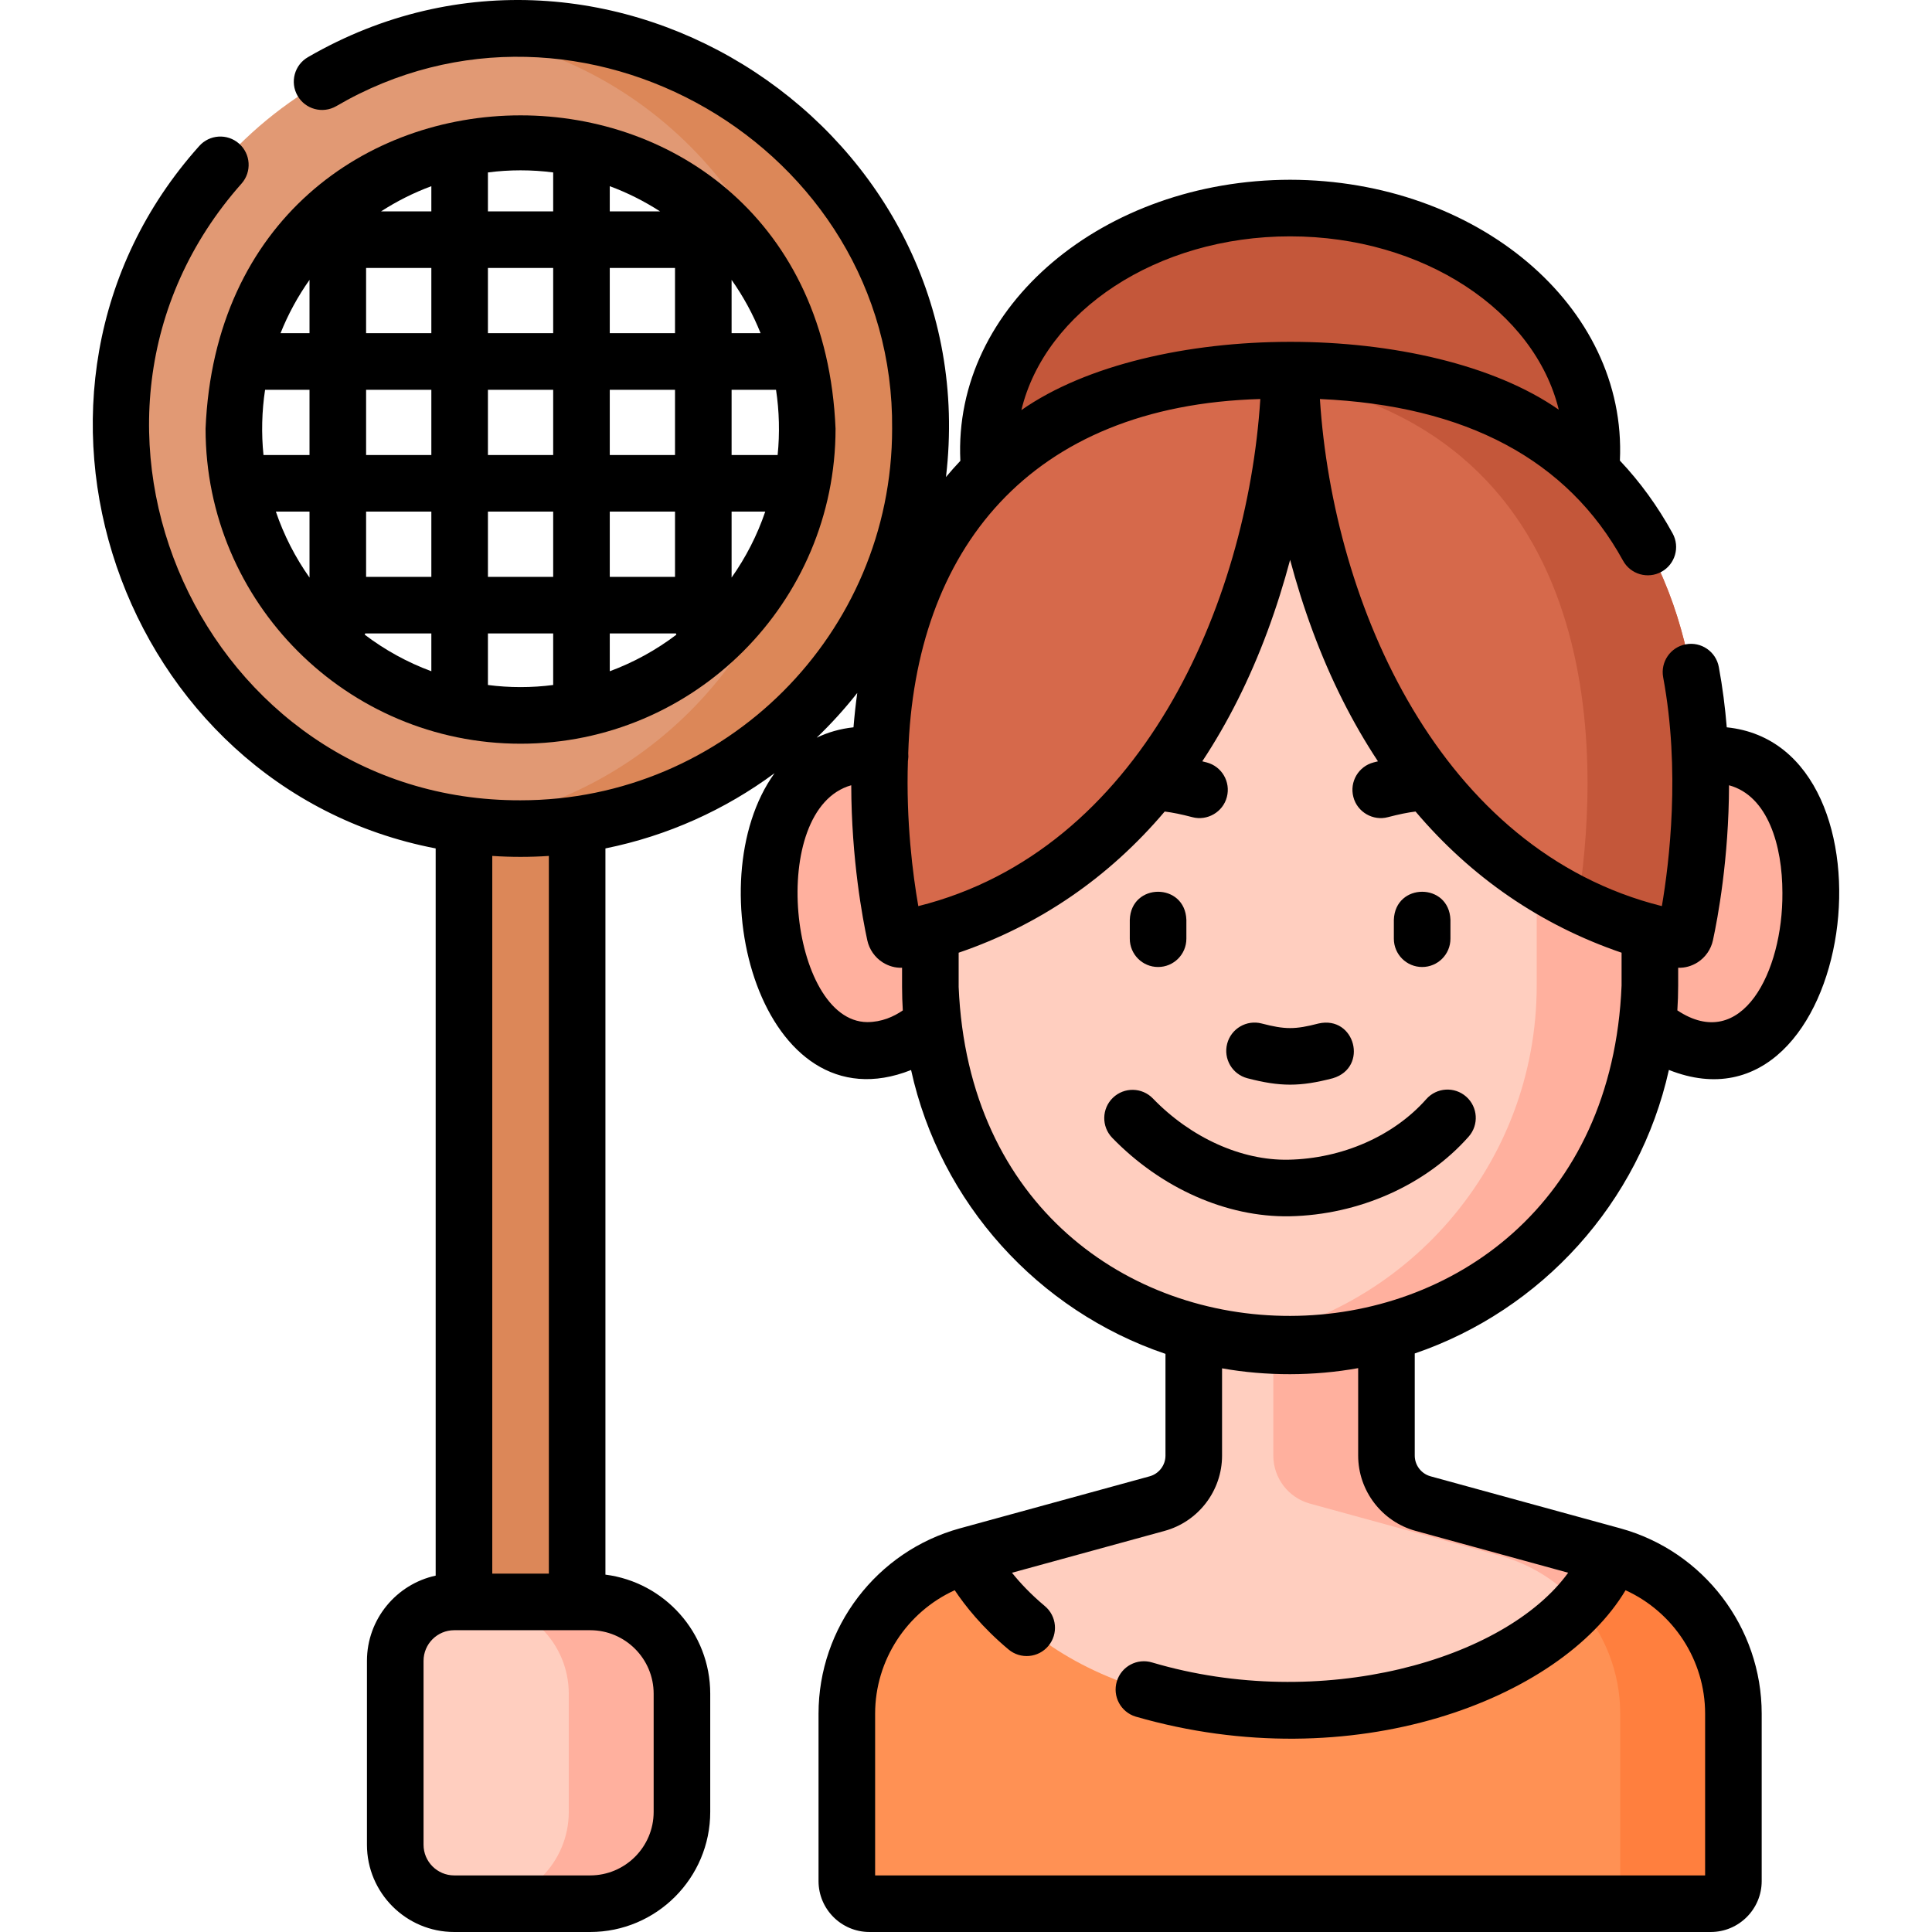 <svg id="Layer_1" enable-background="new 0 0 512.148 512.148" height="512" viewBox="0 0 512.148 512.148" width="512" xmlns="http://www.w3.org/2000/svg"><g><ellipse cx="341.993" cy="119.152" fill="#c4573a" rx="80" ry="64"/><path d="m459.498 454.281v44.366c0 3.314-2.686 6-6 6h-223.011c-3.314 0-6-2.686-6-6v-44.366c0-19.57 13.084-36.724 31.957-41.9l50.29-13.791c5.737-1.573 9.714-6.788 9.714-12.736v-54.615h51.089v54.615c0 5.949 3.977 11.163 9.714 12.736l50.29 13.791c18.874 5.176 31.957 22.33 31.957 41.9z" fill="#ffcebf"/><path d="m427.541 412.381-50.29-13.79c-5.737-1.573-9.714-6.788-9.714-12.737v-54.615h-30v54.615c0 5.949 3.977 11.163 9.714 12.737l50.29 13.791c18.873 5.175 31.957 22.33 31.957 41.899v50.367h24c3.314 0 6-2.686 6-6v-44.367c0-19.57-13.084-36.724-31.957-41.9z" fill="#ffb09e"/><path d="m459.498 454.28v44.368c0 3.314-2.686 6-6 6h-223.011c-3.314 0-6-2.686-6-6v-44.368c0-19.567 13.087-36.725 31.956-41.902 0 0 17.626 40.821 85.549 40.821s85.549-40.821 85.549-40.821c18.87 5.177 31.957 22.334 31.957 41.902z" fill="#ff9154"/><g><path d="m427.542 412.378s-2.475 5.732-9.144 12.899c6.968 7.775 11.1 18.008 11.1 29.003v44.368c0 3.314-2.686 6-6 6h30c3.314 0 6-2.686 6-6v-44.368c0-19.568-13.087-36.725-31.956-41.902z" fill="#ff7f3e"/></g><g fill="#ffb09e"><path d="m259.535 239.279c0 21.632-13.276 39.169-29.652 39.169s-25.89-20.139-25.89-41.771 9.513-36.566 25.89-36.566 29.652 17.535 29.652 39.168z"/><path d="m424.451 239.279c0 21.632 13.276 39.169 29.652 39.169s25.89-20.139 25.89-41.771-9.513-36.566-25.89-36.566-29.652 17.535-29.652 39.168z"/></g><path d="m246.626 261.597v-64.893c0-52.67 42.697-95.367 95.367-95.367 52.67 0 95.367 42.697 95.367 95.367v64.534c0 52.769-42.778 95.546-95.546 95.546-52.571 0-95.188-42.617-95.188-95.187z" fill="#ffcebf"/><path d="m341.993 101.337c-5.104 0-10.113.406-15 1.178 45.542 7.196 80.367 46.624 80.367 94.189v64.534c0 47.66-34.896 87.165-80.531 94.368 4.882.772 9.886 1.178 14.985 1.178 52.769 0 95.546-42.777 95.546-95.546v-64.534c-.001-52.669-42.698-95.367-95.367-95.367z" fill="#ffb09e"/><path d="m341.993 98.106s-.507 127.367-102.718 150.898c-.917.211-1.832-.386-2.035-1.324-3.59-16.594-28.216-149.574 104.753-149.574z" fill="#d6694b"/><path d="m341.993 98.106s.507 127.367 102.718 150.898c.917.211 1.832-.386 2.035-1.324 3.589-16.594 28.215-149.574-104.753-149.574z" fill="#d6694b"/><path d="m341.993 98.106s.005.938.075 2.634c88.345 16.735 81.082 108.631 76.172 138.933 7.964 3.914 16.756 7.094 26.471 9.33.917.211 1.832-.386 2.035-1.324 3.589-16.593 28.215-149.573-104.753-149.573z" fill="#c4573a"/><path d="m122.993 209.364h30v249.149h-30z" fill="#dc8758"/><path d="m156.439 504.648h-36.033c-8.633 0-15.631-6.998-15.631-15.631v-48.738c0-8.633 6.998-15.631 15.631-15.631h36.033c13.44 0 24.336 10.895 24.336 24.336v31.329c0 13.439-10.896 24.335-24.336 24.335z" fill="#ffcebf"/><path d="m156.439 424.648h-30c13.44 0 24.336 10.895 24.336 24.336v31.329c0 13.44-10.895 24.336-24.336 24.336h30c13.44 0 24.336-10.896 24.336-24.336v-31.329c0-13.441-10.896-24.336-24.336-24.336z" fill="#ffb09e"/><path d="m137.993 7.648c-58.448 0-106 47.551-106 106s47.552 106 106 106 106-47.551 106-106-47.552-106-106-106zm0 182c-41.906 0-76-34.093-76-76s34.094-76 76-76 76 34.093 76 76-34.094 76-76 76z" fill="#e19974"/><g><path d="m137.993 7.648c-5.092 0-10.098.369-15 1.066 51.37 7.309 91 51.577 91 104.934s-39.63 97.625-91 104.934c4.902.697 9.908 1.066 15 1.066 58.448 0 106-47.551 106-106s-47.552-106-106-106z" fill="#dc8758"/></g><g><path d="m442.403 283.625c49.702 19.762 63.452-85.927 15.338-90.823-.428-5.232-1.103-10.596-2.109-16.003-.758-4.073-4.679-6.765-8.745-6.002-4.072.757-6.76 4.672-6.003 8.745 4.59 24.682 1.627 49.114-.344 60.656-58.85-14.724-87.141-79.925-90.65-134.421 38.655 1.696 65.664 16.086 80.352 42.839 1.993 3.631 6.55 4.959 10.184 2.965 3.631-1.994 4.958-6.553 2.965-10.184-3.949-7.193-8.615-13.623-13.978-19.298 1.932-41.059-38.047-74.363-87.42-74.447-49.396.086-89.393 33.417-87.415 74.51-1.312 1.384-2.583 2.814-3.812 4.289 10.827-91.59-89.39-157.512-169.119-111.307-3.592 2.062-4.832 6.646-2.771 10.238 2.062 3.593 6.646 4.833 10.239 2.771 64.487-37.738 148.036 10.719 147.376 85.496.001 54.312-44.186 98.499-98.499 98.499-84.091.256-129.749-100.621-73.949-163.496 2.737-3.109 2.435-7.848-.675-10.585-3.112-2.736-7.849-2.434-10.585.675-58.046 64.854-21.214 170.049 62.709 186.162v192.774c-10.401 2.259-18.218 11.532-18.218 22.601v48.737c0 12.755 10.377 23.131 23.131 23.131h36.033c17.555 0 31.836-14.281 31.836-31.835v-31.329c0-16.18-12.136-29.57-27.782-31.568v-192.511c16.519-3.336 31.748-10.271 44.834-19.947-20.963 29.017-3.614 94.451 36.19 78.691 7.749 35.274 33.68 63.813 67.436 75.244v26.965c0 2.56-1.727 4.82-4.203 5.497l-50.292 13.791c-22.064 6.057-37.475 26.261-37.475 49.132v44.37c0 7.444 6.056 13.5 13.5 13.5h223.02c7.444 0 13.5-6.056 13.5-13.5v-44.37c0-22.871-15.41-43.075-37.477-49.133l-50.295-13.792c-2.472-.676-4.198-2.936-4.198-5.496v-27.069c33.673-11.496 59.544-39.97 67.371-75.162zm30.09-46.948c.153 20.953-10.746 42.526-27.85 31.16.139-2.183.217-4.382.217-6.599v-4.702c1.801.076 3.582-.441 5.142-1.423 2.071-1.316 3.557-3.45 4.073-5.846 1.264-5.837 4.219-21.602 4.264-41.104 10.34 2.813 14.154 16.039 14.154 28.514zm-130.5-174.025c35.349 0 64.852 19.822 71.213 45.949-34.417-23.999-107.996-23.997-142.452.11 6.305-26.181 35.84-46.059 71.239-46.059zm-98.563 177.549c-1.451-8.328-3.283-22.471-2.749-38.533.01-.058.026-.113.035-.171.094-.617.101-1.226.046-1.821 1.712-53.82 32.093-92.199 93.333-93.9-3.515 54.575-31.85 119.719-90.665 134.425zm-70.155 208.782v31.329c0 9.283-7.553 16.835-16.836 16.835h-36.033c-4.483 0-8.131-3.647-8.131-8.131v-48.737c0-4.484 3.647-8.131 8.131-8.131h36.033c9.283 0 16.836 7.552 16.836 16.835zm-27.782-31.835h-15v-190.254c4.95.336 10.05.336 15 0zm81.754-233.461c-.425 3.07-.753 6.114-.998 9.114-3.517.378-6.782 1.316-9.767 2.754 3.857-3.697 7.457-7.662 10.765-11.868zm2.635 87.26c-20.647-.178-26.589-56.491-4.229-62.787.045 19.652 3.042 35.495 4.255 41.099.519 2.403 2.004 4.537 4.075 5.853 1.56.983 3.34 1.5 5.142 1.423v5.061c0 2.1.071 4.184.196 6.254-2.437 1.676-5.624 3.097-9.439 3.097zm24.244-9.35v-9.046c21.467-7.34 39.829-19.965 54.618-37.424 2.073.253 4.399.728 7.334 1.494 3.9 1.051 8.119-1.322 9.151-5.362 1.046-4.008-1.354-8.105-5.362-9.151-.398-.104-.776-.196-1.16-.292 6.774-10.243 12.566-21.747 17.288-34.476 2.403-6.479 4.374-12.842 5.998-18.931 1.624 6.089 3.595 12.452 5.998 18.931 4.722 12.729 10.513 24.233 17.288 34.476-.385.096-.761.188-1.16.292-4.008 1.046-6.408 5.144-5.362 9.151 1.032 4.041 5.251 6.413 9.151 5.362 2.93-.765 5.26-1.24 7.335-1.494 14.789 17.46 33.151 30.084 54.617 37.424v8.687c-4.754 116.503-170.851 116.957-175.734.359zm121.143 144.224 40.436 11.088c-16.823 23.199-65.58 37.028-110.281 23.793-3.957-1.209-8.152 1.022-9.363 4.984-1.209 3.961 1.022 8.153 4.984 9.362 57.549 16.616 112.52-4.49 129.867-33.494 12.651 5.759 21.091 18.51 21.091 32.723v42.87h-220.02v-42.87c0-14.219 8.446-26.973 21.104-32.729 2.736 4.106 7.301 9.885 14.265 15.705 3.16 2.646 7.897 2.245 10.564-.944 2.656-3.178 2.233-7.908-.945-10.564-3.765-3.147-6.607-6.205-8.712-8.831l40.452-11.092c8.974-2.454 15.241-10.664 15.241-19.964v-23.132c11.662 2.091 24.43 2.067 36.08-.055v23.187c.001 9.3 6.268 17.51 15.237 19.963z"/><path d="m389.329 301.298c2.742-3.104 2.448-7.844-.656-10.586-3.105-2.743-7.845-2.449-10.586.656-8.634 9.775-22.297 15.777-36.548 16.056-12.42.246-25.872-5.826-35.921-16.232-2.877-2.98-7.625-3.063-10.605-.186-2.979 2.877-3.062 7.625-.186 10.605 12.926 13.347 30.32 21.104 47.005 20.81 18.376-.358 36.131-8.255 47.497-21.123z"/><path d="m330.667 285.829c8.68 2.266 13.973 2.266 22.652 0 9.522-2.844 5.899-16.688-3.789-14.514-6.199 1.619-8.875 1.619-15.074 0-4.006-1.045-8.104 1.354-9.151 5.362s1.354 8.105 5.362 9.152z"/><path d="m306.993 256.339c4.143 0 7.5-3.358 7.5-7.5v-5c-.344-9.931-14.66-9.923-15 0v5c0 4.142 3.357 7.5 7.5 7.5z"/><path d="m376.993 256.339c4.143 0 7.5-3.358 7.5-7.5v-5c-.344-9.931-14.66-9.923-15 0v5c0 4.142 3.357 7.5 7.5 7.5z"/><path d="m137.993 197.148c46.042 0 83.5-37.458 83.5-83.5-4.587-110.774-162.43-110.742-167 .001 0 46.041 37.458 83.499 83.5 83.499zm-55.945-44.046c-3.763-5.32-6.784-11.194-8.919-17.479h8.919zm14.745 14.817h17.551v10.018c-6.38-2.354-12.312-5.637-17.642-9.676.036-.112.061-.228.091-.342zm.255-15v-17.296h17.296v17.296zm49.593-32.296h-17.297v-17.296h17.297zm15-17.297h17.296v17.296h-17.296zm-47.297 17.297h-17.296v-17.296h17.296zm15 15h17.297v17.296h-17.297zm32.297 0h17.296v17.296h-17.296zm17.551 32.296c.03.114.055.23.091.342-5.33 4.039-11.262 7.322-17.642 9.676v-10.018zm14.745-14.817v-17.479h8.919c-2.135 6.285-5.156 12.159-8.919 17.479zm0-32.479v-17.296h11.777c.861 5.608 1.012 11.612.425 17.296zm0-32.297v-14.133c3.087 4.364 5.675 9.101 7.684 14.133zm-15-17.296v17.296h-17.296v-17.296zm-17.296-15v-6.672c4.709 1.738 9.167 3.992 13.327 6.672zm-15 32.296h-17.297v-17.296h17.297zm-32.297 0h-17.296v-17.296h17.296zm-13.327-32.296c4.16-2.679 8.618-4.934 13.327-6.672v6.672zm-18.969 18.163v14.133h-7.684c2.01-5.032 4.597-9.768 7.684-14.133zm0 29.133v17.296h-12.202c-.587-5.685-.436-11.689.425-17.296zm47.296 78.256v-13.664h17.297v13.664c-5.647.746-11.65.746-17.297 0zm17.297-135.869v10.317h-17.297v-10.317c5.647-.745 11.65-.745 17.297 0z"/></g></g></svg>